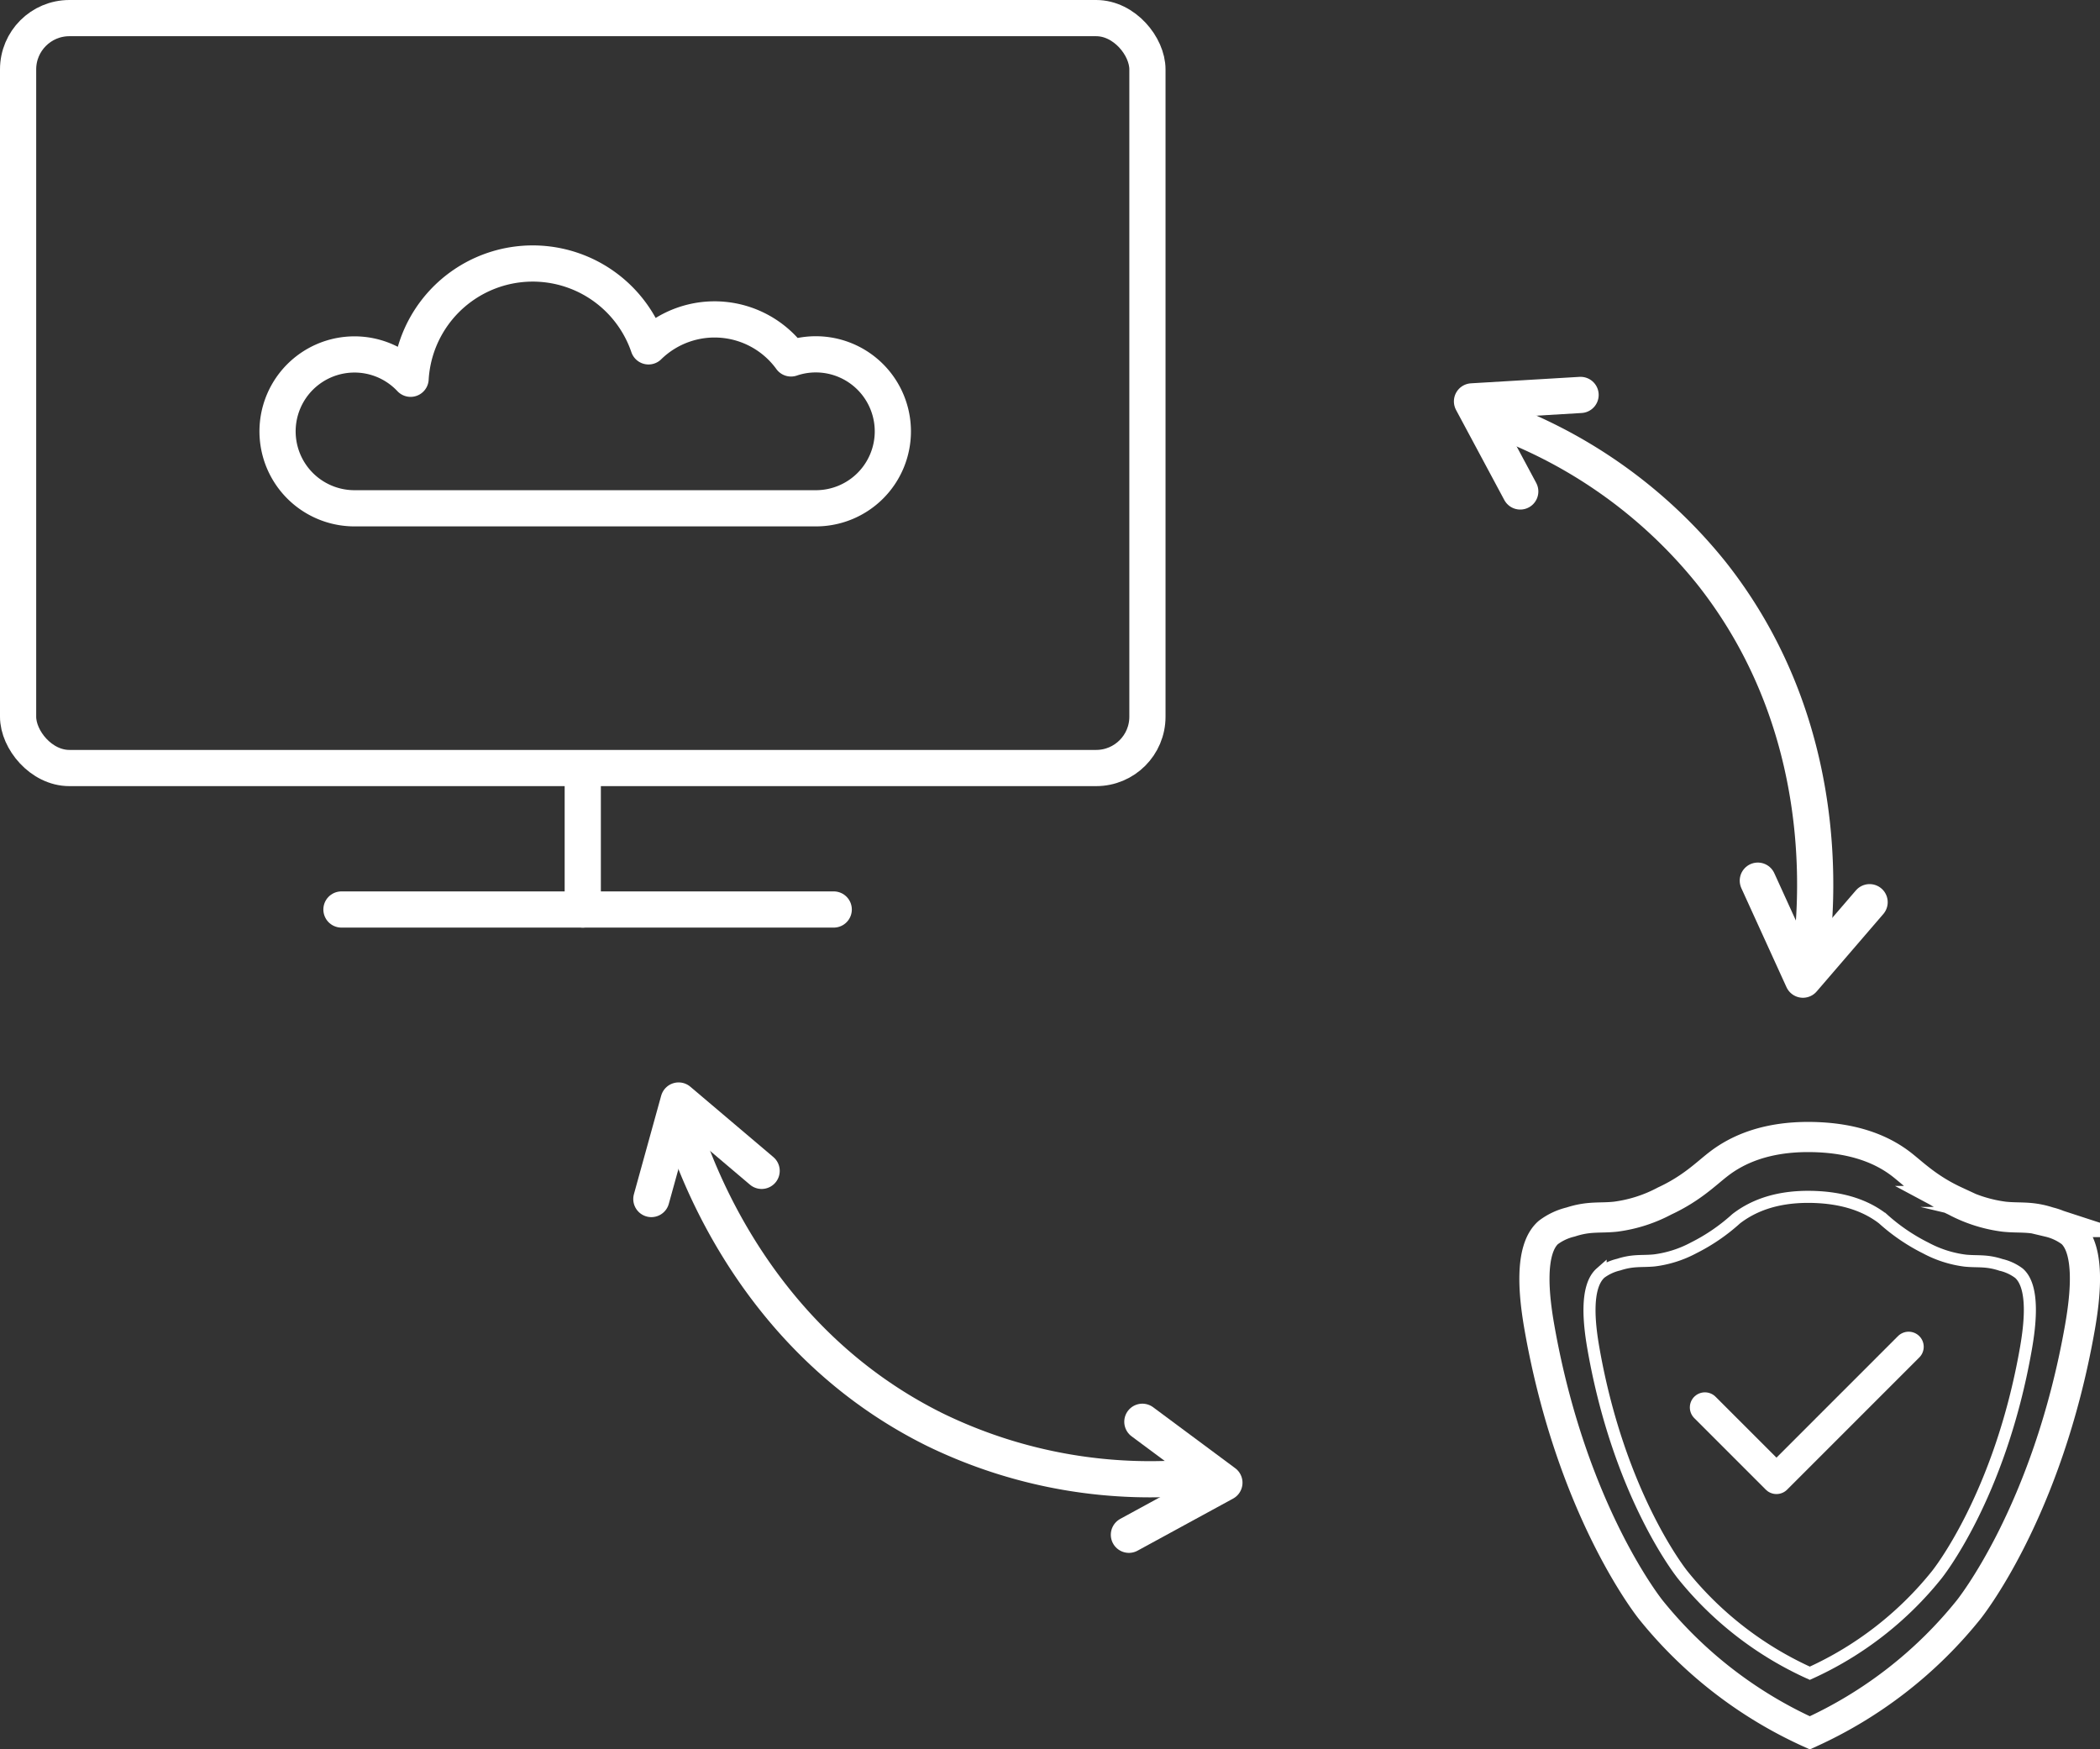 <svg xmlns="http://www.w3.org/2000/svg" viewBox="0 0 348.1 289.95"><rect x="0" y="0" width="348.1" height="289.95" fill="#333333" stroke="none"/><defs><style>.cls-1,.cls-2,.cls-3,.cls-4,.cls-5,.cls-6{fill:none;stroke:#fff;}.cls-1,.cls-3,.cls-4{stroke-miterlimit:10;}.cls-1,.cls-2,.cls-6{stroke-width:6px;}.cls-2,.cls-5{stroke-linecap:round;}.cls-2,.cls-5,.cls-6{stroke-linejoin:round;}.cls-3,.cls-5{stroke-width:5px;}.cls-4{stroke-width:2px;}</style></defs><title>f-3</title><g id="Layer_2" data-name="Layer 2"><g id="Layer_2-2" data-name="Layer 2"><rect class="cls-1" x="3" y="3" width="187.2" height="124.3" rx="8.5" ry="8.5"/><line class="cls-2" x1="96.6" y1="129.95" x2="96.6" y2="150.75"/><line class="cls-2" x1="56.6" y1="150.75" x2="138.2" y2="150.75"/><path class="cls-2" d="M246.3,68.82A81.58,81.58,0,0,1,283.7,95c22,27.82,17,60.51,16,66.1"/><polyline class="cls-2" points="262 65.46 244 66.53 252 81.46"/><polyline class="cls-2" points="291.38 145.97 298.86 162.38 309.91 149.54"/><path class="cls-2" d="M199.9,244.66a81.48,81.48,0,0,1-45-7.73c-31.77-15.78-41.12-47.52-42.63-53"/><polyline class="cls-2" points="187.13 254.39 202.96 245.76 189.36 235.66"/><polyline class="cls-2" points="126.25 194.07 112.49 182.41 107.97 198.74"/><path class="cls-3" d="M344.79,219.93c-5.4,30.83-18.53,46.95-18.53,46.95A71.71,71.71,0,0,1,300,287.22a71.79,71.79,0,0,1-26.31-20.34s-13.12-16.12-18.53-46.95c-.82-4.71-1.82-12.72,1.49-15.64a10,10,0,0,1,3.7-1.74c3.07-1,4.79-.61,7.41-.88a23.69,23.69,0,0,0,8.16-2.6c4.47-2.07,6.87-4.52,8.89-6.08,3-2.34,7.73-4.59,15.19-4.53s12.16,2.19,15.19,4.53c2,1.56,4.42,4,8.9,6.08a23.57,23.57,0,0,0,8.15,2.6c2.62.27,4.34-.12,7.41.88a10,10,0,0,1,3.7,1.74C346.61,207.21,345.61,215.22,344.79,219.93Z"/><path class="cls-4" d="M335.82,223.52C331.5,248.17,321,261.07,321,261.07A57.17,57.17,0,0,1,300,277.34a57.25,57.25,0,0,1-21.05-16.27s-10.5-12.9-14.82-37.55c-.66-3.77-1.46-10.18,1.19-12.52a8.11,8.11,0,0,1,3-1.39c2.46-.8,3.84-.49,5.93-.7a18.78,18.78,0,0,0,6.52-2.09A31.4,31.4,0,0,0,287.8,202c2.43-1.87,6.18-3.67,12.15-3.62s9.73,1.75,12.15,3.62a31.64,31.64,0,0,0,7.12,4.86,18.83,18.83,0,0,0,6.53,2.09c2.09.21,3.46-.1,5.92.7a8,8,0,0,1,3,1.39C337.28,213.34,336.48,219.75,335.82,223.52Z"/><polyline class="cls-5" points="282.61 233.28 294.47 245.14 316.38 223.23"/><path class="cls-6" d="M148,71.5a12.75,12.75,0,0,1-12.75,12.75H58.75a12.75,12.75,0,1,1,9.31-21.47,20.28,20.28,0,0,1,39.44-5.37,15.65,15.65,0,0,1,23.62,2A12.77,12.77,0,0,1,148,71.5Z"/></g></g></svg>